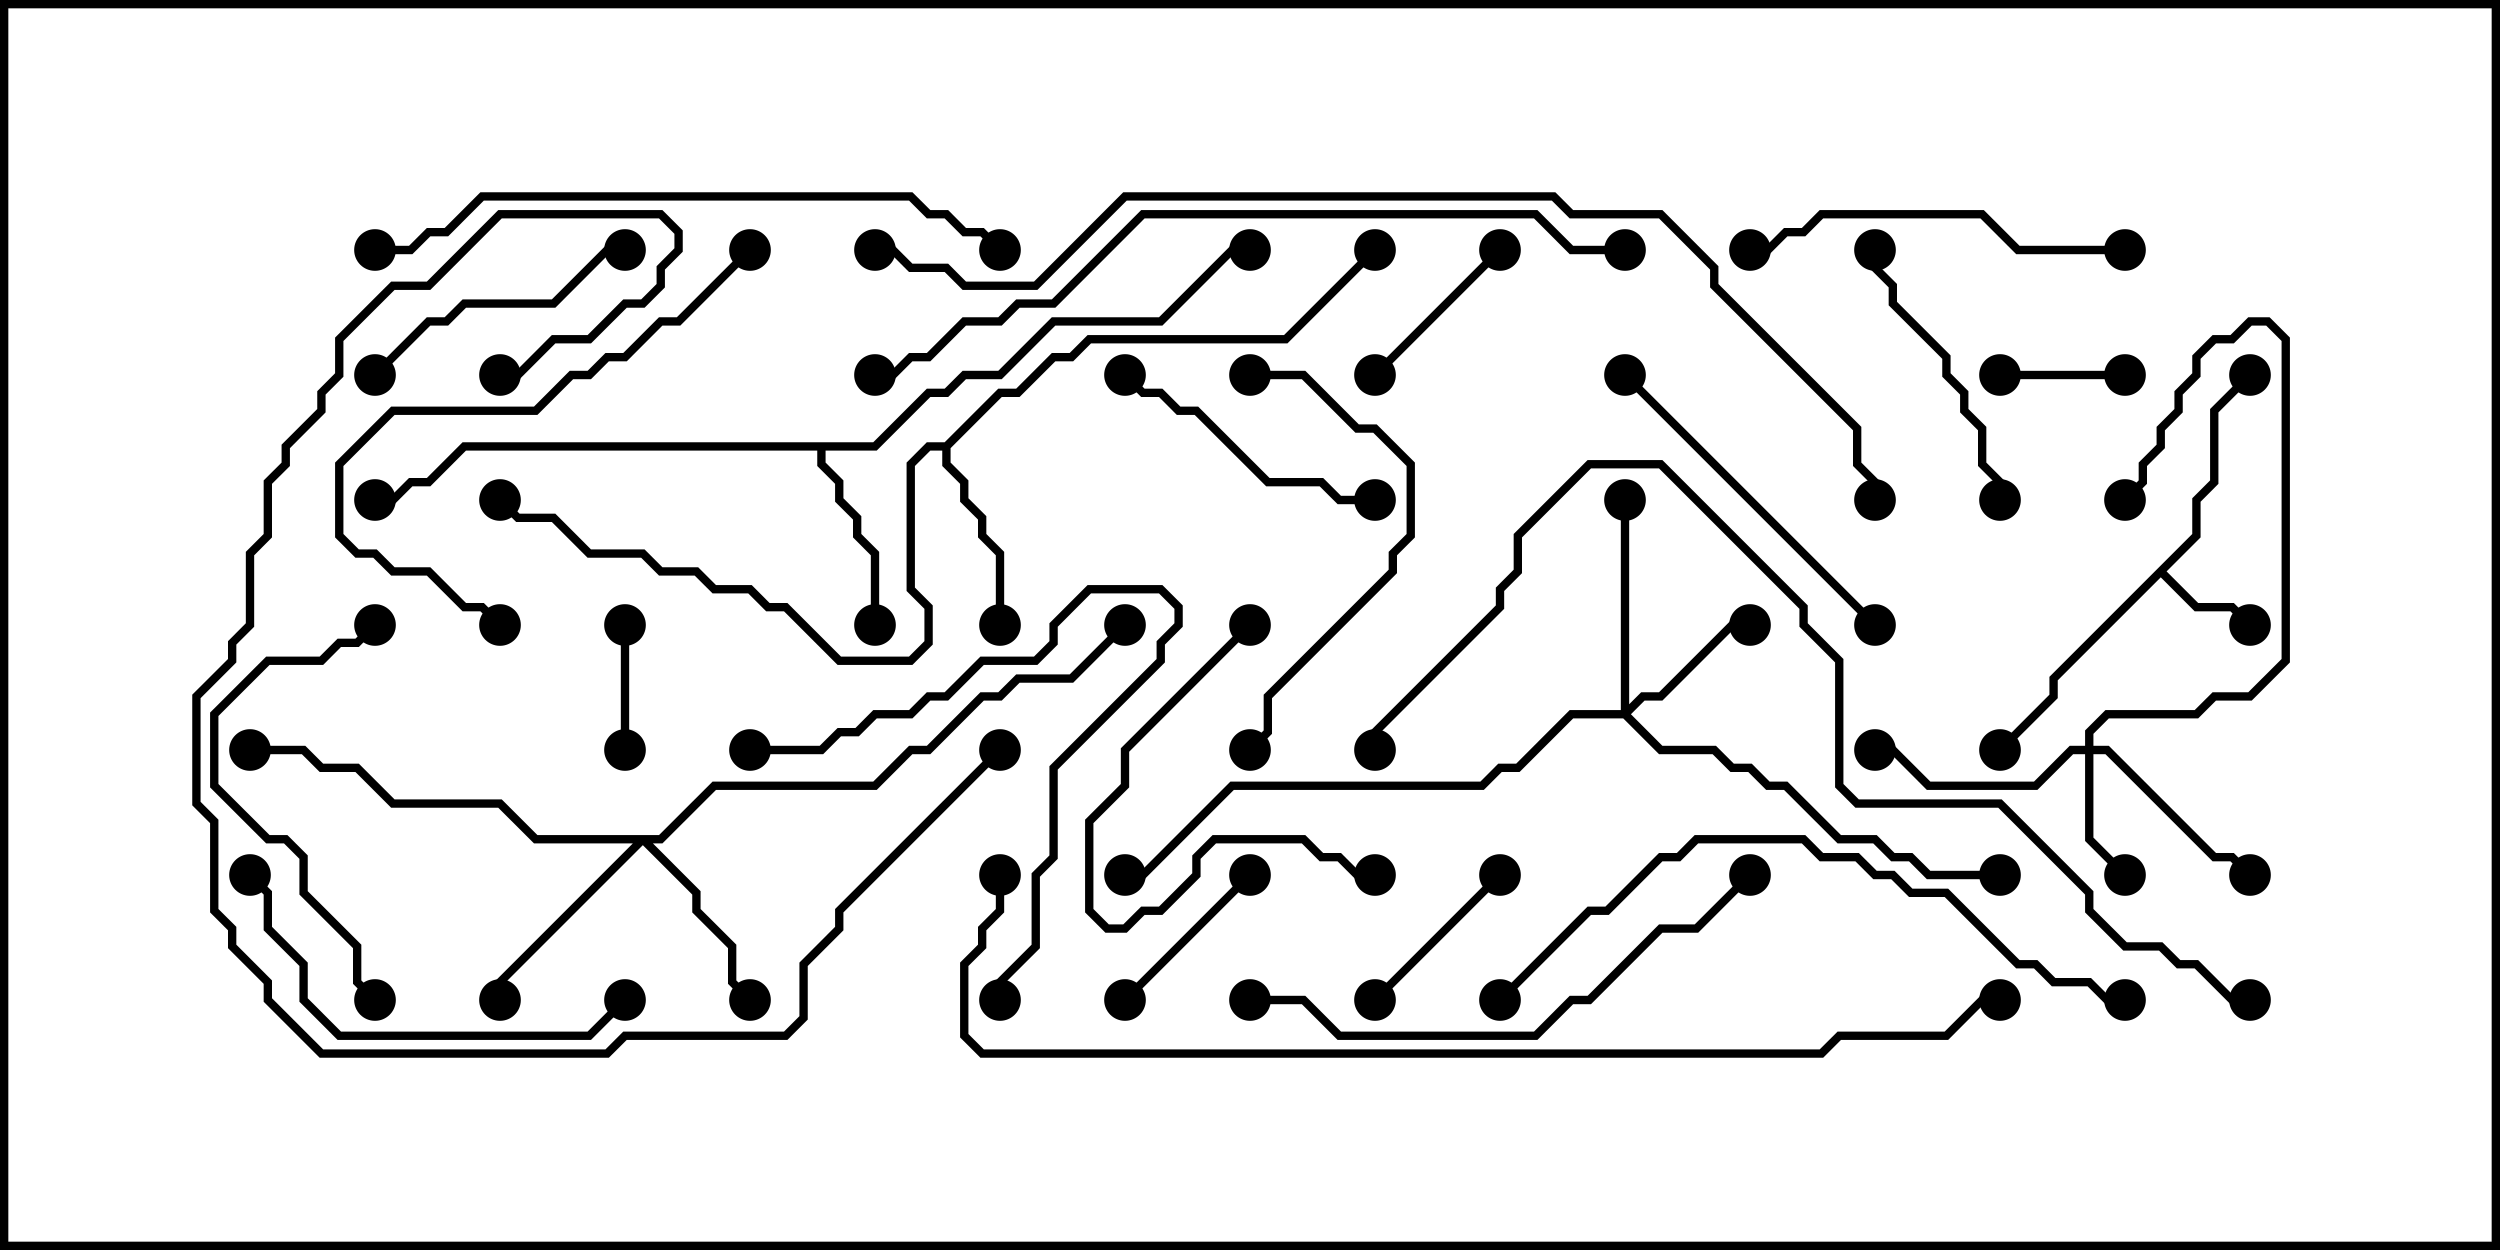 <svg version="1.1" width="30" height="15" xmlns="http://www.w3.org/2000/svg"><path d="M26.307,6.408L26.307,5.979L26.521,5.765L26.521,4.908L26.965,4.465L27.035,4.535L26.621,4.949L26.621,5.806L26.407,6.021L26.407,6.449L25.999,6.857L26.378,7.236L26.806,7.236L27.035,7.465L26.965,7.535L26.765,7.336L26.336,7.336L25.929,6.928L24.693,8.164L24.693,8.378L24.035,9.035L23.965,8.965L24.593,8.336L24.593,8.122z" stroke="none"/><path d="M10.479,5.307L11.122,4.664L11.336,4.664L11.551,4.45L11.979,4.45L12.622,3.807L13.908,3.807L14.765,2.95L15,2.95L15,3.05L14.806,3.05L13.949,3.907L12.664,3.907L12.021,4.55L11.592,4.55L11.378,4.764L11.164,4.764L10.521,5.407L9.907,5.407L9.907,5.551L10.121,5.765L10.121,5.979L10.336,6.194L10.336,6.408L10.55,6.622L10.55,7.5L10.45,7.5L10.45,6.664L10.236,6.449L10.236,6.235L10.021,6.021L10.021,5.806L9.807,5.592L9.807,5.407L5.592,5.407L5.164,5.836L4.949,5.836L4.735,6.05L4.5,6.05L4.5,5.95L4.694,5.95L4.908,5.736L5.122,5.736L5.551,5.307z" stroke="none"/><path d="M11.336,5.307L11.979,4.664L12.194,4.664L12.622,4.236L12.836,4.236L13.051,4.021L15.408,4.021L16.465,2.965L16.535,3.035L15.449,4.121L13.092,4.121L12.878,4.336L12.664,4.336L12.235,4.764L12.021,4.764L11.407,5.378L11.407,5.551L11.621,5.765L11.621,5.979L11.836,6.194L11.836,6.408L12.05,6.622L12.05,7.5L11.95,7.5L11.95,6.664L11.736,6.449L11.736,6.235L11.521,6.021L11.521,5.806L11.307,5.592L11.307,5.407L11.164,5.407L10.979,5.592L10.979,7.051L11.193,7.265L11.193,7.735L10.949,7.979L10.051,7.979L9.408,7.336L9.194,7.336L8.979,7.121L8.551,7.121L8.336,6.907L7.908,6.907L7.694,6.693L7.051,6.693L6.622,6.264L6.194,6.264L5.965,6.035L6.035,5.965L6.235,6.164L6.664,6.164L7.092,6.593L7.735,6.593L7.949,6.807L8.378,6.807L8.592,7.021L9.021,7.021L9.235,7.236L9.449,7.236L10.092,7.879L10.908,7.879L11.093,7.694L11.093,7.306L10.879,7.092L10.879,5.551L11.122,5.307z" stroke="none"/><path d="M25.021,8.95L25.021,8.765L25.265,8.521L26.336,8.521L26.551,8.307L26.979,8.307L27.379,7.908L27.379,4.092L27.194,3.907L27.021,3.907L26.806,4.121L26.592,4.121L26.407,4.306L26.407,4.521L26.193,4.735L26.193,4.949L25.979,5.164L25.979,5.378L25.764,5.592L25.764,5.806L25.535,6.035L25.465,5.965L25.664,5.765L25.664,5.551L25.879,5.336L25.879,5.122L26.093,4.908L26.093,4.694L26.307,4.479L26.307,4.265L26.551,4.021L26.765,4.021L26.979,3.807L27.235,3.807L27.479,4.051L27.479,7.949L27.021,8.407L26.592,8.407L26.378,8.621L25.306,8.621L25.121,8.806L25.121,8.95L25.306,8.95L26.592,10.236L26.806,10.236L27.035,10.465L26.965,10.535L26.765,10.336L26.551,10.336L25.265,9.05L25.121,9.05L25.121,10.051L25.535,10.465L25.465,10.535L25.021,10.092L25.021,9.05L24.878,9.05L24.449,9.479L23.122,9.479L22.694,9.05L22.5,9.05L22.5,8.95L22.735,8.95L23.164,9.379L24.408,9.379L24.836,8.95z" stroke="none"/><path d="M19.45,8.521L19.45,6L19.55,6L19.55,8.451L19.694,8.307L19.908,8.307L20.765,7.45L21,7.45L21,7.55L20.806,7.55L19.949,8.407L19.735,8.407L19.571,8.571L19.949,8.95L20.592,8.95L20.806,9.164L21.021,9.164L21.235,9.379L21.449,9.379L22.092,10.021L22.521,10.021L22.735,10.236L22.949,10.236L23.164,10.45L24,10.45L24,10.55L23.122,10.55L22.908,10.336L22.694,10.336L22.479,10.121L22.051,10.121L21.408,9.479L21.194,9.479L20.979,9.264L20.765,9.264L20.551,9.05L19.908,9.05L19.479,8.621L18.878,8.621L18.235,9.264L18.021,9.264L17.806,9.479L14.806,9.479L13.735,10.55L13.5,10.55L13.5,10.45L13.694,10.45L14.765,9.379L17.765,9.379L17.979,9.164L18.194,9.164L18.836,8.521z" stroke="none"/><path d="M7.908,10.021L8.551,9.379L10.479,9.379L10.908,8.95L11.122,8.95L11.765,8.307L11.979,8.307L12.194,8.093L12.836,8.093L13.465,7.465L13.535,7.535L12.878,8.193L12.235,8.193L12.021,8.407L11.806,8.407L11.164,9.05L10.949,9.05L10.521,9.479L8.592,9.479L7.949,10.121L7.835,10.121L8.407,10.694L8.407,10.908L8.836,11.336L8.836,11.765L9.035,11.965L8.965,12.035L8.736,11.806L8.736,11.378L8.307,10.949L8.307,10.735L7.714,10.142L6.05,11.806L6.05,12L5.95,12L5.95,11.765L7.594,10.121L6.408,10.121L5.979,9.693L4.694,9.693L4.265,9.264L3.836,9.264L3.622,9.05L3,9.05L3,8.95L3.664,8.95L3.878,9.164L4.306,9.164L4.735,9.593L6.021,9.593L6.449,10.021z" stroke="none"/><path d="M24,4.55L24,4.45L25.5,4.45L25.5,4.55z" stroke="none"/><path d="M7.45,7.5L7.55,7.5L7.55,9L7.45,9z" stroke="none"/><path d="M17.965,2.965L18.035,3.035L16.535,4.535L16.465,4.465z" stroke="none"/><path d="M17.965,10.465L18.035,10.535L16.535,12.035L16.465,11.965z" stroke="none"/><path d="M13.535,12.035L13.465,11.965L14.965,10.465L15.035,10.535z" stroke="none"/><path d="M13.465,4.535L13.535,4.465L13.735,4.664L13.949,4.664L14.164,4.879L14.378,4.879L15.235,5.736L15.878,5.736L16.092,5.95L16.5,5.95L16.5,6.05L16.051,6.05L15.836,5.836L15.194,5.836L14.336,4.979L14.122,4.979L13.908,4.764L13.694,4.764z" stroke="none"/><path d="M4.535,4.535L4.465,4.465L5.122,3.807L5.336,3.807L5.551,3.593L6.622,3.593L7.265,2.95L7.5,2.95L7.5,3.05L7.306,3.05L6.664,3.693L5.592,3.693L5.378,3.907L5.164,3.907z" stroke="none"/><path d="M22.45,3L22.55,3L22.55,3.194L22.764,3.408L22.764,3.622L23.407,4.265L23.407,4.479L23.621,4.694L23.621,4.908L23.836,5.122L23.836,5.551L24.05,5.765L24.05,6L23.95,6L23.95,5.806L23.736,5.592L23.736,5.164L23.521,4.949L23.521,4.735L23.307,4.521L23.307,4.306L22.664,3.664L22.664,3.449L22.45,3.235z" stroke="none"/><path d="M14.965,7.465L15.035,7.535L13.55,9.021L13.55,9.449L13.121,9.878L13.121,10.908L13.306,11.093L13.479,11.093L13.694,10.879L13.908,10.879L14.307,10.479L14.307,10.265L14.551,10.021L15.664,10.021L15.878,10.236L16.092,10.236L16.306,10.45L16.5,10.45L16.5,10.55L16.265,10.55L16.051,10.336L15.836,10.336L15.622,10.121L14.592,10.121L14.407,10.306L14.407,10.521L13.949,10.979L13.735,10.979L13.521,11.193L13.265,11.193L13.021,10.949L13.021,9.836L13.45,9.408L13.45,8.979z" stroke="none"/><path d="M9,9.05L9,8.95L9.836,8.95L10.051,8.736L10.265,8.736L10.479,8.521L10.908,8.521L11.122,8.307L11.336,8.307L11.765,7.879L12.408,7.879L12.593,7.694L12.593,7.479L13.051,7.021L13.949,7.021L14.193,7.265L14.193,7.521L13.979,7.735L13.979,7.949L12.693,9.235L12.693,10.306L12.479,10.521L12.479,11.378L12.05,11.806L12.05,12L11.95,12L11.95,11.765L12.379,11.336L12.379,10.479L12.593,10.265L12.593,9.194L13.879,7.908L13.879,7.694L14.093,7.479L14.093,7.306L13.908,7.121L13.092,7.121L12.693,7.521L12.693,7.735L12.449,7.979L11.806,7.979L11.378,8.407L11.164,8.407L10.949,8.621L10.521,8.621L10.306,8.836L10.092,8.836L9.878,9.05z" stroke="none"/><path d="M19.465,4.535L19.535,4.465L22.535,7.465L22.465,7.535z" stroke="none"/><path d="M25.5,2.95L25.5,3.05L24.194,3.05L23.765,2.621L21.878,2.621L21.664,2.836L21.449,2.836L21.235,3.05L21,3.05L21,2.95L21.194,2.95L21.408,2.736L21.622,2.736L21.836,2.521L23.806,2.521L24.235,2.95z" stroke="none"/><path d="M15,4.55L15,4.45L15.664,4.45L16.306,5.093L16.521,5.093L16.979,5.551L16.979,6.449L16.764,6.664L16.764,6.878L15.264,8.378L15.264,8.806L15.035,9.035L14.965,8.965L15.164,8.765L15.164,8.336L16.664,6.836L16.664,6.622L16.879,6.408L16.879,5.592L16.479,5.193L16.265,5.193L15.622,4.55z" stroke="none"/><path d="M4.535,11.965L4.465,12.035L4.236,11.806L4.236,11.378L3.593,10.735L3.593,10.306L3.408,10.121L3.194,10.121L2.521,9.449L2.521,8.551L3.194,7.879L3.836,7.879L4.051,7.664L4.265,7.664L4.465,7.465L4.535,7.535L4.306,7.764L4.092,7.764L3.878,7.979L3.235,7.979L2.621,8.592L2.621,9.408L3.235,10.021L3.449,10.021L3.693,10.265L3.693,10.694L4.336,11.336L4.336,11.765z" stroke="none"/><path d="M2.965,10.535L3.035,10.465L3.264,10.694L3.264,11.122L3.693,11.551L3.693,11.979L4.092,12.379L7.051,12.379L7.465,11.965L7.535,12.035L7.092,12.479L4.051,12.479L3.593,12.021L3.593,11.592L3.164,11.164L3.164,10.735z" stroke="none"/><path d="M8.965,2.965L9.035,3.035L8.164,3.907L7.949,3.907L7.521,4.336L7.306,4.336L7.092,4.55L6.878,4.55L6.449,4.979L4.735,4.979L4.121,5.592L4.121,6.408L4.306,6.593L4.521,6.593L4.735,6.807L5.164,6.807L5.592,7.236L5.806,7.236L6.035,7.465L5.965,7.535L5.765,7.336L5.551,7.336L5.122,6.907L4.694,6.907L4.479,6.693L4.265,6.693L4.021,6.449L4.021,5.551L4.694,4.879L6.408,4.879L6.836,4.45L7.051,4.45L7.265,4.236L7.479,4.236L7.908,3.807L8.122,3.807z" stroke="none"/><path d="M15,12.05L15,11.95L15.664,11.95L16.092,12.379L18.408,12.379L18.836,11.95L19.051,11.95L19.908,11.093L20.336,11.093L20.965,10.465L21.035,10.535L20.378,11.193L19.949,11.193L19.092,12.05L18.878,12.05L18.449,12.479L16.051,12.479L15.622,12.05z" stroke="none"/><path d="M11.965,8.965L12.035,9.035L10.121,10.949L10.121,11.164L9.693,11.592L9.693,12.235L9.449,12.479L7.521,12.479L7.306,12.693L3.836,12.693L3.164,12.021L3.164,11.806L2.736,11.378L2.736,11.164L2.521,10.949L2.521,9.878L2.307,9.664L2.307,8.336L2.736,7.908L2.736,7.694L2.95,7.479L2.95,6.622L3.164,6.408L3.164,5.765L3.379,5.551L3.379,5.336L3.807,4.908L3.807,4.694L4.021,4.479L4.021,4.051L4.694,3.379L5.122,3.379L5.979,2.521L7.949,2.521L8.193,2.765L8.193,3.021L7.979,3.235L7.979,3.449L7.735,3.693L7.521,3.693L7.092,4.121L6.664,4.121L6.235,4.55L6,4.55L6,4.45L6.194,4.45L6.622,4.021L7.051,4.021L7.479,3.593L7.694,3.593L7.879,3.408L7.879,3.194L8.093,2.979L8.093,2.806L7.908,2.621L6.021,2.621L5.164,3.479L4.735,3.479L4.121,4.092L4.121,4.521L3.907,4.735L3.907,4.949L3.479,5.378L3.479,5.592L3.264,5.806L3.264,6.449L3.05,6.664L3.05,7.521L2.836,7.735L2.836,7.949L2.407,8.378L2.407,9.622L2.621,9.836L2.621,10.908L2.836,11.122L2.836,11.336L3.264,11.765L3.264,11.979L3.878,12.593L7.265,12.593L7.479,12.379L9.408,12.379L9.593,12.194L9.593,11.551L10.021,11.122L10.021,10.908z" stroke="none"/><path d="M4.5,3.05L4.5,2.95L4.908,2.95L5.122,2.736L5.336,2.736L5.765,2.307L10.949,2.307L11.164,2.521L11.378,2.521L11.592,2.736L11.806,2.736L12.035,2.965L11.965,3.035L11.765,2.836L11.551,2.836L11.336,2.621L11.122,2.621L10.908,2.407L5.806,2.407L5.378,2.836L5.164,2.836L4.949,3.05z" stroke="none"/><path d="M18.035,12.035L17.965,11.965L19.051,10.879L19.265,10.879L19.908,10.236L20.122,10.236L20.336,10.021L21.664,10.021L21.878,10.236L22.306,10.236L22.521,10.45L22.735,10.45L22.949,10.664L23.378,10.664L24.235,11.521L24.449,11.521L24.664,11.736L25.092,11.736L25.306,11.95L25.5,11.95L25.5,12.05L25.265,12.05L25.051,11.836L24.622,11.836L24.408,11.621L24.194,11.621L23.336,10.764L22.908,10.764L22.694,10.55L22.479,10.55L22.265,10.336L21.836,10.336L21.622,10.121L20.378,10.121L20.164,10.336L19.949,10.336L19.306,10.979L19.092,10.979z" stroke="none"/><path d="M19.5,2.95L19.5,3.05L18.836,3.05L18.408,2.621L13.735,2.621L12.664,3.693L12.235,3.693L12.021,3.907L11.592,3.907L11.164,4.336L10.949,4.336L10.735,4.55L10.5,4.55L10.5,4.45L10.694,4.45L10.908,4.236L11.122,4.236L11.551,3.807L11.979,3.807L12.194,3.593L12.622,3.593L13.694,2.521L18.449,2.521L18.878,2.95z" stroke="none"/><path d="M27,11.95L27,12.05L26.765,12.05L26.336,11.621L26.122,11.621L25.908,11.407L25.479,11.407L25.021,10.949L25.021,10.735L23.979,9.693L22.265,9.693L22.021,9.449L22.021,7.949L21.593,7.521L21.593,7.306L19.908,5.621L19.092,5.621L18.264,6.449L18.264,6.878L18.05,7.092L18.05,7.306L16.55,8.806L16.55,9L16.45,9L16.45,8.765L17.95,7.265L17.95,7.051L18.164,6.836L18.164,6.408L19.051,5.521L19.949,5.521L21.693,7.265L21.693,7.479L22.121,7.908L22.121,9.408L22.306,9.593L24.021,9.593L25.121,10.694L25.121,10.908L25.521,11.307L25.949,11.307L26.164,11.521L26.378,11.521L26.806,11.95z" stroke="none"/><path d="M11.95,10.5L12.05,10.5L12.05,10.949L11.836,11.164L11.836,11.378L11.621,11.592L11.621,12.408L11.806,12.593L21.836,12.593L22.051,12.379L23.336,12.379L23.765,11.95L24,11.95L24,12.05L23.806,12.05L23.378,12.479L22.092,12.479L21.878,12.693L11.765,12.693L11.521,12.449L11.521,11.551L11.736,11.336L11.736,11.122L11.95,10.908z" stroke="none"/><path d="M10.5,3.05L10.5,2.95L10.735,2.95L10.949,3.164L11.378,3.164L11.592,3.379L12.408,3.379L13.479,2.307L18.664,2.307L18.878,2.521L19.949,2.521L20.621,3.194L20.621,3.408L22.336,5.122L22.336,5.551L22.55,5.765L22.55,6L22.45,6L22.45,5.806L22.236,5.592L22.236,5.164L20.521,3.449L20.521,3.235L19.908,2.621L18.836,2.621L18.622,2.407L13.521,2.407L12.449,3.479L11.551,3.479L11.336,3.264L10.908,3.264L10.694,3.05z" stroke="none"/><circle cx="27" cy="7.5" r="0.25" stroke-width="0" fill="#000" /><circle cx="27" cy="4.5" r="0.25" stroke-width="0" fill="#000" /><circle cx="24" cy="9" r="0.25" stroke-width="0" fill="#000" /><circle cx="10.5" cy="7.5" r="0.25" stroke-width="0" fill="#000" /><circle cx="4.5" cy="6" r="0.25" stroke-width="0" fill="#000" /><circle cx="15" cy="3" r="0.25" stroke-width="0" fill="#000" /><circle cx="12" cy="7.5" r="0.25" stroke-width="0" fill="#000" /><circle cx="6" cy="6" r="0.25" stroke-width="0" fill="#000" /><circle cx="16.5" cy="3" r="0.25" stroke-width="0" fill="#000" /><circle cx="25.5" cy="10.5" r="0.25" stroke-width="0" fill="#000" /><circle cx="27" cy="10.5" r="0.25" stroke-width="0" fill="#000" /><circle cx="22.5" cy="9" r="0.25" stroke-width="0" fill="#000" /><circle cx="25.5" cy="6" r="0.25" stroke-width="0" fill="#000" /><circle cx="21" cy="7.5" r="0.25" stroke-width="0" fill="#000" /><circle cx="19.5" cy="6" r="0.25" stroke-width="0" fill="#000" /><circle cx="24" cy="10.5" r="0.25" stroke-width="0" fill="#000" /><circle cx="13.5" cy="10.5" r="0.25" stroke-width="0" fill="#000" /><circle cx="9" cy="12" r="0.25" stroke-width="0" fill="#000" /><circle cx="6" cy="12" r="0.25" stroke-width="0" fill="#000" /><circle cx="3" cy="9" r="0.25" stroke-width="0" fill="#000" /><circle cx="13.5" cy="7.5" r="0.25" stroke-width="0" fill="#000" /><circle cx="24" cy="4.5" r="0.25" stroke-width="0" fill="#000" /><circle cx="25.5" cy="4.5" r="0.25" stroke-width="0" fill="#000" /><circle cx="7.5" cy="7.5" r="0.25" stroke-width="0" fill="#000" /><circle cx="7.5" cy="9" r="0.25" stroke-width="0" fill="#000" /><circle cx="18" cy="3" r="0.25" stroke-width="0" fill="#000" /><circle cx="16.5" cy="4.5" r="0.25" stroke-width="0" fill="#000" /><circle cx="18" cy="10.5" r="0.25" stroke-width="0" fill="#000" /><circle cx="16.5" cy="12" r="0.25" stroke-width="0" fill="#000" /><circle cx="13.5" cy="12" r="0.25" stroke-width="0" fill="#000" /><circle cx="15" cy="10.5" r="0.25" stroke-width="0" fill="#000" /><circle cx="13.5" cy="4.5" r="0.25" stroke-width="0" fill="#000" /><circle cx="16.5" cy="6" r="0.25" stroke-width="0" fill="#000" /><circle cx="4.5" cy="4.5" r="0.25" stroke-width="0" fill="#000" /><circle cx="7.5" cy="3" r="0.25" stroke-width="0" fill="#000" /><circle cx="22.5" cy="3" r="0.25" stroke-width="0" fill="#000" /><circle cx="24" cy="6" r="0.25" stroke-width="0" fill="#000" /><circle cx="15" cy="7.5" r="0.25" stroke-width="0" fill="#000" /><circle cx="16.5" cy="10.5" r="0.25" stroke-width="0" fill="#000" /><circle cx="9" cy="9" r="0.25" stroke-width="0" fill="#000" /><circle cx="12" cy="12" r="0.25" stroke-width="0" fill="#000" /><circle cx="19.5" cy="4.5" r="0.25" stroke-width="0" fill="#000" /><circle cx="22.5" cy="7.5" r="0.25" stroke-width="0" fill="#000" /><circle cx="25.5" cy="3" r="0.25" stroke-width="0" fill="#000" /><circle cx="21" cy="3" r="0.25" stroke-width="0" fill="#000" /><circle cx="15" cy="4.5" r="0.25" stroke-width="0" fill="#000" /><circle cx="15" cy="9" r="0.25" stroke-width="0" fill="#000" /><circle cx="4.5" cy="12" r="0.25" stroke-width="0" fill="#000" /><circle cx="4.5" cy="7.5" r="0.25" stroke-width="0" fill="#000" /><circle cx="3" cy="10.5" r="0.25" stroke-width="0" fill="#000" /><circle cx="7.5" cy="12" r="0.25" stroke-width="0" fill="#000" /><circle cx="9" cy="3" r="0.25" stroke-width="0" fill="#000" /><circle cx="6" cy="7.5" r="0.25" stroke-width="0" fill="#000" /><circle cx="15" cy="12" r="0.25" stroke-width="0" fill="#000" /><circle cx="21" cy="10.5" r="0.25" stroke-width="0" fill="#000" /><circle cx="12" cy="9" r="0.25" stroke-width="0" fill="#000" /><circle cx="6" cy="4.5" r="0.25" stroke-width="0" fill="#000" /><circle cx="4.5" cy="3" r="0.25" stroke-width="0" fill="#000" /><circle cx="12" cy="3" r="0.25" stroke-width="0" fill="#000" /><circle cx="18" cy="12" r="0.25" stroke-width="0" fill="#000" /><circle cx="25.5" cy="12" r="0.25" stroke-width="0" fill="#000" /><circle cx="19.5" cy="3" r="0.25" stroke-width="0" fill="#000" /><circle cx="10.5" cy="4.5" r="0.25" stroke-width="0" fill="#000" /><circle cx="27" cy="12" r="0.25" stroke-width="0" fill="#000" /><circle cx="16.5" cy="9" r="0.25" stroke-width="0" fill="#000" /><circle cx="12" cy="10.5" r="0.25" stroke-width="0" fill="#000" /><circle cx="24" cy="12" r="0.25" stroke-width="0" fill="#000" /><circle cx="10.5" cy="3" r="0.25" stroke-width="0" fill="#000" /><circle cx="22.5" cy="6" r="0.25" stroke-width="0" fill="#000" /><rect x="0" y="0" width="30" height="15" stroke-width="0.2" stroke="#000" fill="none" /></svg>